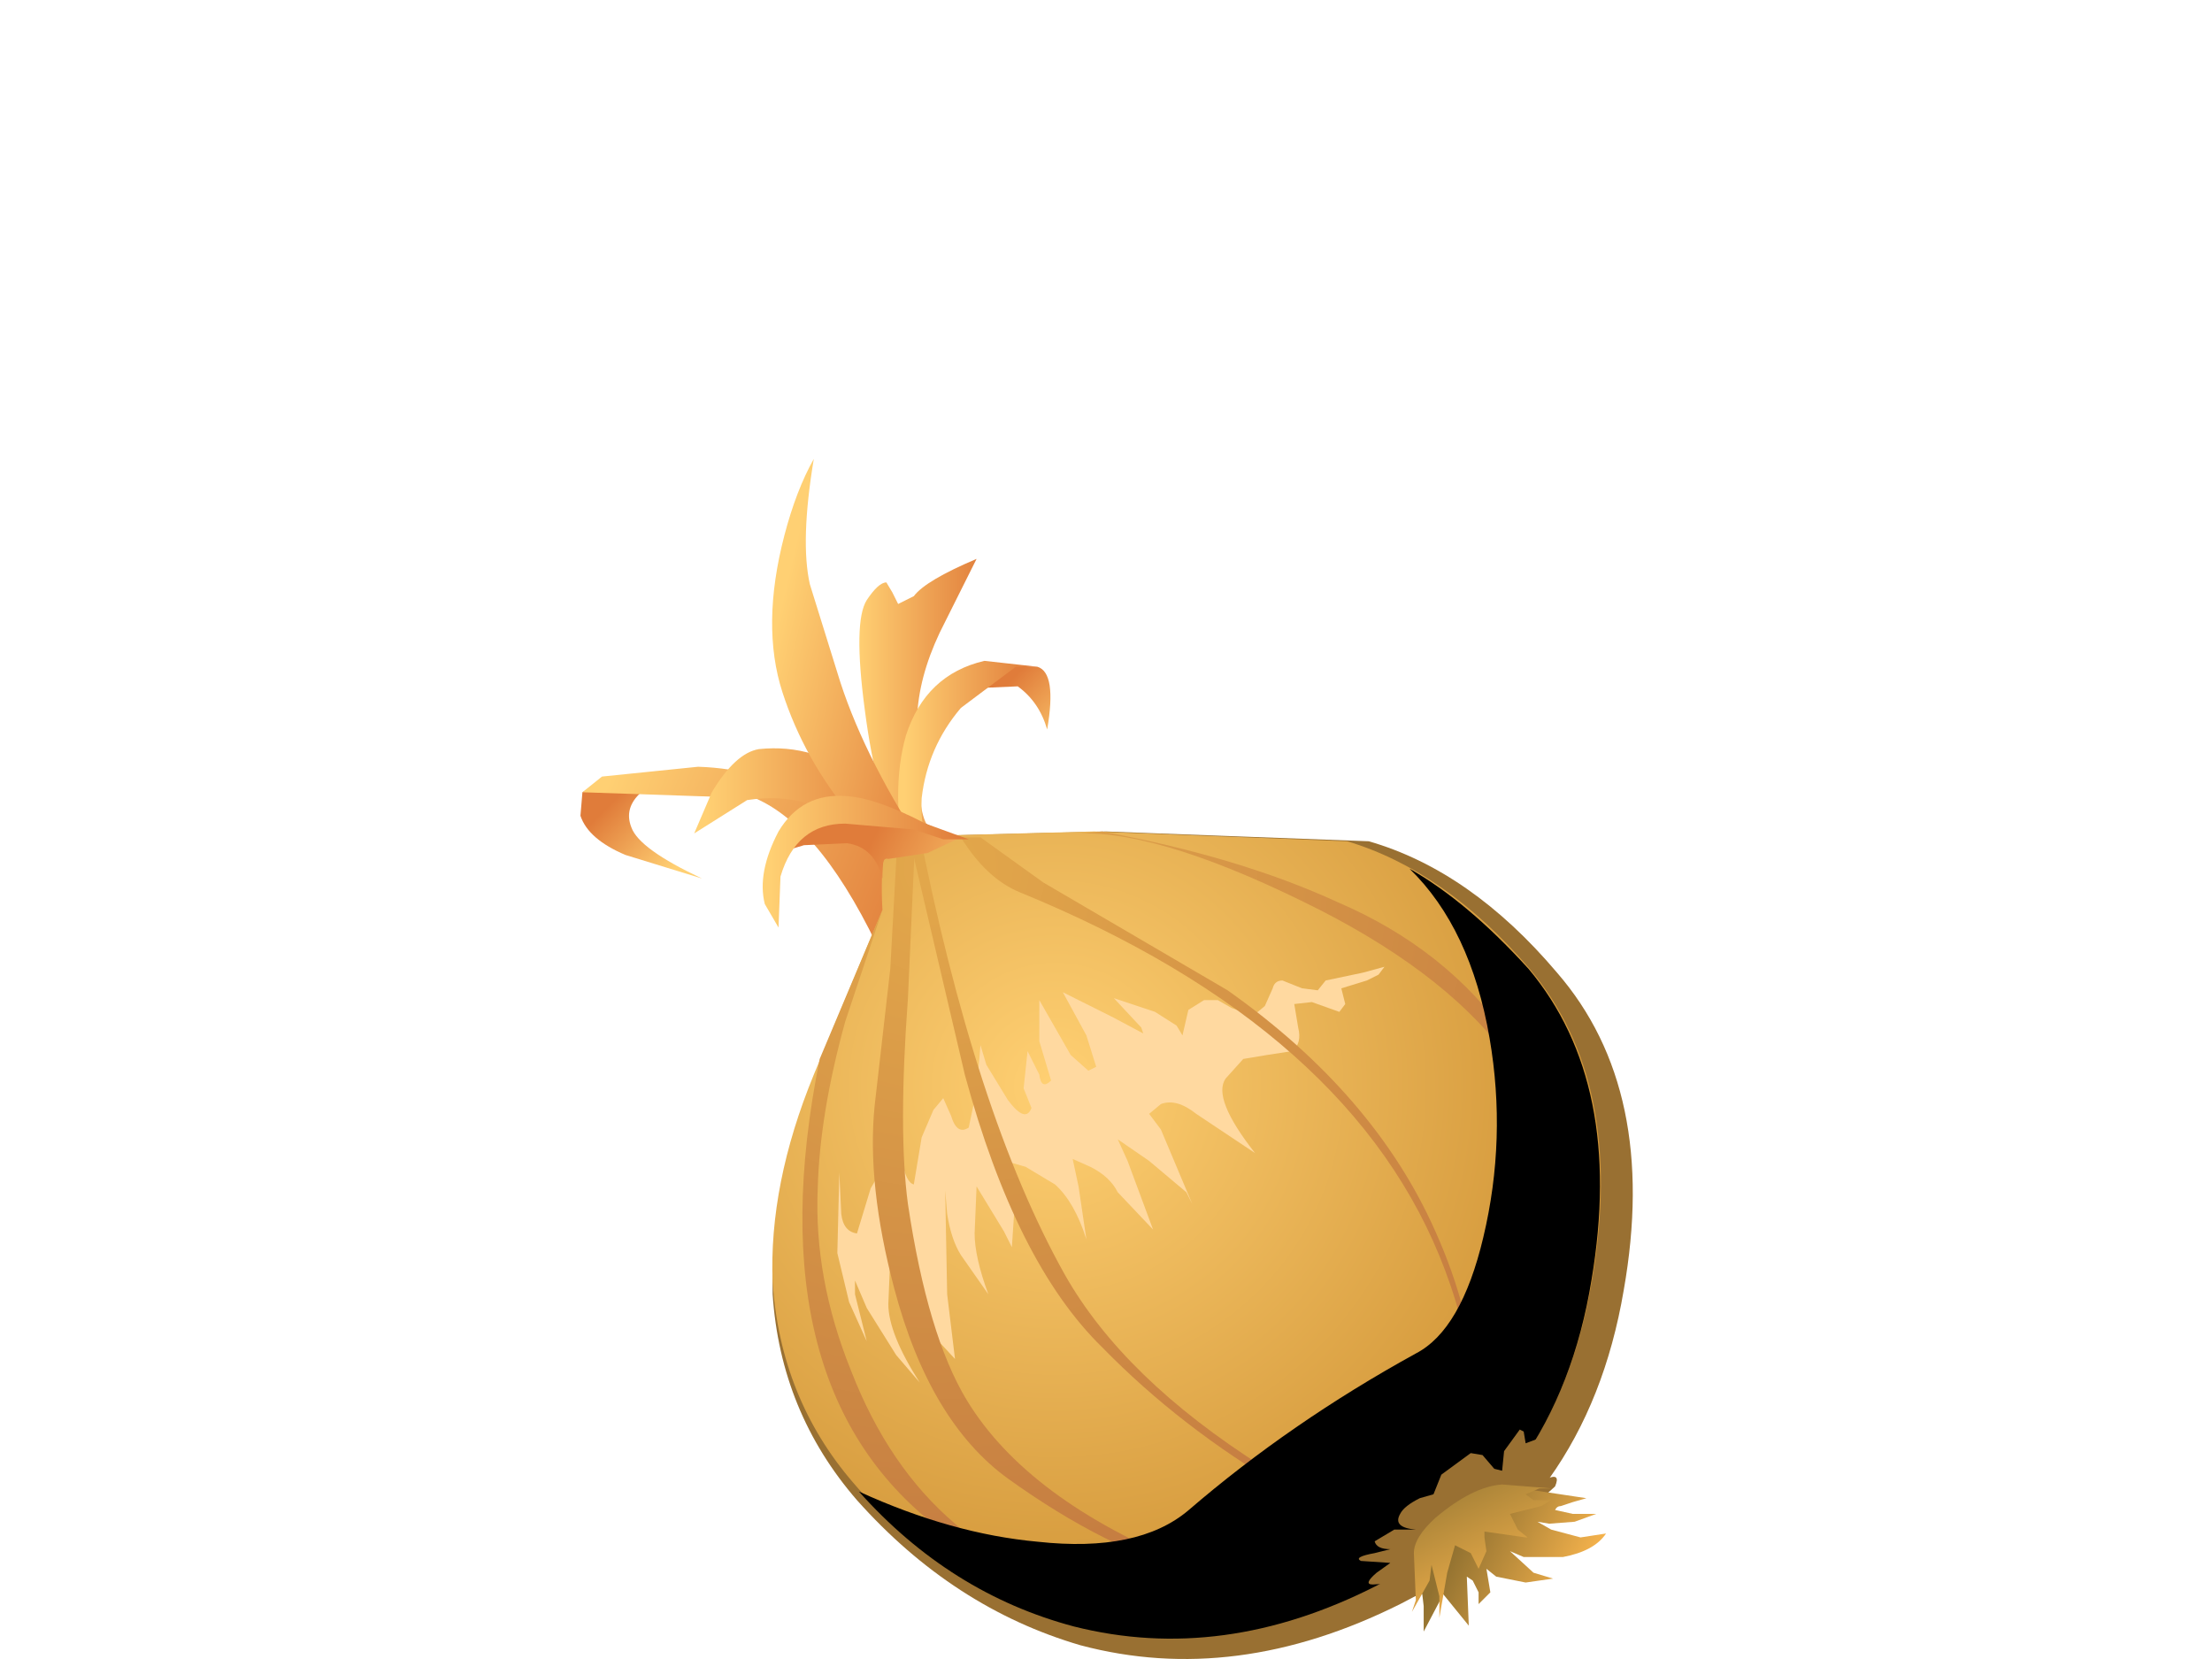 <?xml version="1.0" encoding="UTF-8" standalone="no"?>
<svg xmlns:xlink="http://www.w3.org/1999/xlink" height="42.3px" width="56.4px" xmlns="http://www.w3.org/2000/svg">
  <g transform="matrix(1.0, 0.0, 0.0, 1.0, 0.0, 0.0)">
    <use height="30.6" transform="matrix(1.0, 0.0, 0.0, 1.0, 14.8, 11.7)" width="26.85" xlink:href="#shape0"/>
    <use height="24.55" transform="matrix(0.8, 0.0, 0.0, 0.8, 21.9, 22.15)" width="23.6" xlink:href="#sprite0"/>
    <use height="21.3" transform="matrix(1.0, 0.0, 0.0, 1.0, 19.45, 20.3)" width="21.5" xlink:href="#shape2"/>
  </g>
  <defs>
    <g id="shape0" transform="matrix(1.0, 0.0, 0.0, 1.0, -14.8, -11.7)">
      <path d="M17.7 19.8 Q16.85 19.8 16.35 20.2 15.9 20.6 16.1 21.1 16.3 21.65 17.9 22.4 L15.95 21.8 Q15.0 21.4 14.8 20.8 L14.85 20.2 Q15.5 19.8 16.65 19.75 L17.7 19.8" fill="url(#gradient0)" fill-rule="evenodd" stroke="none"/>
      <path d="M22.75 21.6 L22.55 24.5 Q21.0 21.1 19.25 20.35 L14.85 20.2 15.35 19.8 17.8 19.55 Q19.4 19.6 20.85 20.4 L22.75 21.6" fill="url(#gradient1)" fill-rule="evenodd" stroke="none"/>
      <path d="M23.3 15.2 Q23.6 14.8 24.9 14.25 L24.1 15.85 Q23.5 17.0 23.4 18.05 L23.45 20.2 Q23.5 21.15 23.9 21.25 24.8 21.6 24.9 21.7 25.5 22.15 24.45 22.05 23.45 22.0 22.9 21.2 22.35 20.4 22.05 18.1 21.75 15.85 22.1 15.3 22.4 14.85 22.6 14.85 L22.75 15.1 22.9 15.4 23.3 15.2" fill="url(#gradient2)" fill-rule="evenodd" stroke="none"/>
      <path d="M23.15 21.6 Q23.3 21.85 22.5 23.0 22.75 22.1 21.8 21.2 20.7 20.15 19.05 20.4 L17.7 21.25 18.15 20.2 Q18.75 19.2 19.35 19.1 20.8 18.95 21.95 19.9 L22.9 20.95 23.15 21.6" fill="url(#gradient3)" fill-rule="evenodd" stroke="none"/>
      <path d="M24.1 17.7 Q24.45 17.1 25.3 16.95 L26.45 17.0 Q26.95 17.15 26.7 18.6 26.5 17.9 25.95 17.5 L24.8 17.55 24.1 17.7" fill="url(#gradient4)" fill-rule="evenodd" stroke="none"/>
      <path d="M23.1 22.1 Q22.7 20.15 23.1 18.75 23.6 17.2 25.1 16.85 L26.45 17.0 25.9 17.0 24.5 18.05 Q23.65 19.05 23.5 20.35 23.45 21.5 23.95 22.15 24.65 22.9 23.1 22.1" fill="url(#gradient5)" fill-rule="evenodd" stroke="none"/>
      <path d="M20.75 11.7 Q20.4 13.8 20.65 14.9 L21.35 17.15 Q21.95 19.15 23.5 21.55 L23.55 23.1 Q23.15 23.15 22.9 22.4 L21.7 20.8 Q20.5 19.35 19.95 17.65 19.4 15.95 20.0 13.65 20.3 12.5 20.75 11.7" fill="url(#gradient6)" fill-rule="evenodd" stroke="none"/>
      <path d="M34.9 21.45 Q37.5 22.2 39.7 24.8 42.3 27.8 41.4 32.9 40.45 38.5 35.7 40.9 31.5 43.0 27.55 41.95 24.3 41.0 21.85 38.25 19.9 36.0 19.7 33.0 19.65 30.4 20.8 27.6 L22.6 23.2 Q22.5 21.45 23.05 21.05 L23.6 21.0 24.25 21.3 28.2 21.2 34.9 21.45" fill="#997032" fill-rule="evenodd" stroke="none"/>
      <path d="M34.35 21.45 Q36.85 22.2 39.0 24.7 41.45 27.6 40.6 32.6 39.7 38.05 35.1 40.4 31.1 42.45 27.3 41.4 24.1 40.55 21.75 37.8 19.9 35.65 19.7 32.7 19.6 30.2 20.75 27.4 L22.5 23.2 Q22.4 21.45 22.9 21.05 L23.5 21.0 24.1 21.3 27.9 21.2 34.35 21.45" fill="url(#gradient7)" fill-rule="evenodd" stroke="none"/>
      <path d="M35.3 24.65 L35.15 24.85 34.85 25.0 34.2 25.2 34.3 25.6 34.15 25.8 33.45 25.55 33.0 25.6 33.1 26.2 Q33.2 26.6 32.95 26.8 L32.3 26.9 31.7 27.0 31.25 27.5 Q30.9 28.0 32.0 29.4 L30.5 28.4 Q30.0 28.0 29.6 28.15 L29.3 28.4 29.6 28.8 30.4 30.7 30.25 30.4 29.3 29.6 28.5 29.05 28.75 29.6 29.4 31.35 28.5 30.4 Q28.3 30.0 27.8 29.75 L27.35 29.55 27.5 30.25 27.7 31.6 Q27.4 30.65 26.9 30.2 L26.15 29.75 25.8 29.65 25.9 30.3 25.8 31.8 25.6 31.4 24.9 30.25 24.85 31.45 Q24.85 32.05 25.2 33.0 L24.5 32.0 Q24.25 31.6 24.15 30.95 L24.1 30.35 24.15 33.0 24.35 34.65 23.7 33.95 22.95 32.7 22.7 32.05 22.65 33.25 Q22.65 34.0 23.45 35.25 L22.85 34.55 22.1 33.35 21.8 32.65 21.8 33.0 22.1 34.2 21.65 33.2 21.35 31.95 21.4 29.9 21.45 30.95 Q21.5 31.4 21.85 31.45 L22.2 30.3 22.9 29.1 22.95 29.05 23.0 29.6 Q23.1 30.15 23.3 30.2 L23.5 29.0 23.8 28.3 24.05 28.0 24.25 28.45 Q24.4 28.95 24.7 28.75 L24.9 27.8 25.0 26.65 25.15 27.15 25.7 28.05 Q26.15 28.65 26.3 28.25 L26.1 27.75 26.2 26.8 26.5 27.4 Q26.55 27.8 26.8 27.55 L26.5 26.55 26.5 25.5 27.3 26.9 27.75 27.3 27.95 27.2 27.7 26.4 27.1 25.3 28.4 25.95 29.15 26.35 29.1 26.2 28.4 25.45 29.45 25.8 30.0 26.15 30.15 26.4 30.3 25.75 30.7 25.5 31.05 25.5 31.4 25.7 31.95 25.9 32.25 25.65 32.45 25.2 Q32.5 25.0 32.7 25.0 L33.2 25.2 33.6 25.25 33.8 25.0 34.75 24.8 35.3 24.65" fill="#ffd9a0" fill-rule="evenodd" stroke="none"/>
      <path d="M20.9 27.0 L22.5 23.2 21.55 26.05 Q20.9 28.4 20.85 30.3 20.75 32.6 21.7 34.95 22.65 37.4 24.35 38.85 26.1 40.45 29.5 41.15 L31.0 41.4 Q26.9 41.2 24.05 39.05 19.2 35.45 20.9 27.0" fill="url(#gradient8)" fill-rule="evenodd" stroke="none"/>
      <path d="M23.15 25.45 Q22.9 28.85 23.15 30.7 23.65 34.05 24.65 35.7 26.2 38.25 30.3 39.9 L35.45 40.2 35.25 40.35 Q30.7 41.3 25.7 37.7 23.7 36.25 22.8 32.85 22.1 30.2 22.3 28.2 L22.7 24.7 22.9 21.05 23.35 21.0 23.15 25.45" fill="url(#gradient9)" fill-rule="evenodd" stroke="none"/>
      <path d="M23.1 21.0 L23.4 21.0 Q24.85 28.4 27.15 32.5 28.65 35.15 32.2 37.4 L36.35 39.65 36.2 39.75 32.75 37.95 Q30.1 36.4 28.1 34.35 25.9 32.2 24.6 27.4 L23.1 21.0" fill="url(#gradient10)" fill-rule="evenodd" stroke="none"/>
      <path d="M31.3 25.25 Q35.05 27.9 36.6 31.4 37.5 33.4 37.7 35.6 37.9 37.35 37.65 38.6 L37.45 38.8 Q38.0 35.45 36.85 32.4 34.55 26.25 26.0 22.75 25.15 22.4 24.5 21.35 L25.0 21.35 26.6 22.5 31.3 25.25" fill="url(#gradient11)" fill-rule="evenodd" stroke="none"/>
      <path d="M38.5 26.5 Q39.95 28.55 40.05 30.75 40.1 33.75 38.55 37.5 L38.15 38.0 Q38.6 37.4 39.05 35.75 L39.75 31.9 Q40.4 26.65 33.65 23.2 29.7 21.2 27.55 21.25 L28.1 21.2 Q31.6 21.85 34.1 23.0 36.9 24.2 38.5 26.5" fill="url(#gradient12)" fill-rule="evenodd" stroke="none"/>
    </g>
    <linearGradient gradientTransform="matrix(-0.001, -0.001, -0.001, 0.001, 16.9, 20.8)" gradientUnits="userSpaceOnUse" id="gradient0" spreadMethod="pad" x1="-819.2" x2="819.2">
      <stop offset="0.0" stop-color="#ffd073"/>
      <stop offset="1.0" stop-color="#e07c3a"/>
    </linearGradient>
    <linearGradient gradientTransform="matrix(0.005, 0.002, 0.002, -0.005, 19.65, 21.45)" gradientUnits="userSpaceOnUse" id="gradient1" spreadMethod="pad" x1="-819.2" x2="819.2">
      <stop offset="0.0" stop-color="#ffd073"/>
      <stop offset="1.0" stop-color="#e07c3a"/>
    </linearGradient>
    <linearGradient gradientTransform="matrix(0.002, 0.0, 0.0, -0.002, 23.5, 18.2)" gradientUnits="userSpaceOnUse" id="gradient2" spreadMethod="pad" x1="-819.2" x2="819.2">
      <stop offset="0.0" stop-color="#ffd073"/>
      <stop offset="1.0" stop-color="#e07c3a"/>
    </linearGradient>
    <linearGradient gradientTransform="matrix(0.003, 0.0, 0.0, -0.003, 20.45, 21.0)" gradientUnits="userSpaceOnUse" id="gradient3" spreadMethod="pad" x1="-819.2" x2="819.2">
      <stop offset="0.0" stop-color="#ffd073"/>
      <stop offset="1.0" stop-color="#e07c3a"/>
    </linearGradient>
    <linearGradient gradientTransform="matrix(-0.001, -0.001, -0.001, 0.001, 26.3, 18.45)" gradientUnits="userSpaceOnUse" id="gradient4" spreadMethod="pad" x1="-819.2" x2="819.2">
      <stop offset="0.0" stop-color="#ffd073"/>
      <stop offset="1.0" stop-color="#e07c3a"/>
    </linearGradient>
    <linearGradient gradientTransform="matrix(0.002, 0.0, 0.0, -0.002, 24.7, 19.65)" gradientUnits="userSpaceOnUse" id="gradient5" spreadMethod="pad" x1="-819.2" x2="819.2">
      <stop offset="0.0" stop-color="#ffd073"/>
      <stop offset="1.0" stop-color="#e07c3a"/>
    </linearGradient>
    <linearGradient gradientTransform="matrix(0.003, 7.0E-4, 7.0E-4, -0.003, 22.05, 17.4)" gradientUnits="userSpaceOnUse" id="gradient6" spreadMethod="pad" x1="-819.2" x2="819.2">
      <stop offset="0.0" stop-color="#ffd073"/>
      <stop offset="1.0" stop-color="#e07c3a"/>
    </linearGradient>
    <radialGradient cx="0" cy="0" gradientTransform="matrix(0.014, 0.015, -0.015, 0.014, 26.9, 27.7)" gradientUnits="userSpaceOnUse" id="gradient7" r="819.2" spreadMethod="pad">
      <stop offset="0.0" stop-color="#ffd073"/>
      <stop offset="1.0" stop-color="#c7882a"/>
    </radialGradient>
    <radialGradient cx="0" cy="0" gradientTransform="matrix(0.016, 0.021, 0.021, -0.016, 23.95, 22.15)" gradientUnits="userSpaceOnUse" id="gradient8" r="819.2" spreadMethod="pad">
      <stop offset="0.0" stop-color="#e3a84b"/>
      <stop offset="1.0" stop-color="#bf743f"/>
    </radialGradient>
    <radialGradient cx="0" cy="0" gradientTransform="matrix(0.016, 0.021, 0.021, -0.016, 23.95, 22.15)" gradientUnits="userSpaceOnUse" id="gradient9" r="819.2" spreadMethod="pad">
      <stop offset="0.0" stop-color="#e3a84b"/>
      <stop offset="1.0" stop-color="#bf743f"/>
    </radialGradient>
    <radialGradient cx="0" cy="0" gradientTransform="matrix(0.016, 0.021, 0.021, -0.016, 23.95, 22.15)" gradientUnits="userSpaceOnUse" id="gradient10" r="819.2" spreadMethod="pad">
      <stop offset="0.0" stop-color="#e3a84b"/>
      <stop offset="1.0" stop-color="#bf743f"/>
    </radialGradient>
    <radialGradient cx="0" cy="0" gradientTransform="matrix(0.016, 0.021, 0.021, -0.016, 23.95, 22.15)" gradientUnits="userSpaceOnUse" id="gradient11" r="819.2" spreadMethod="pad">
      <stop offset="0.0" stop-color="#e3a84b"/>
      <stop offset="1.0" stop-color="#bf743f"/>
    </radialGradient>
    <radialGradient cx="0" cy="0" gradientTransform="matrix(0.016, 0.021, 0.021, -0.016, 23.95, 22.15)" gradientUnits="userSpaceOnUse" id="gradient12" r="819.2" spreadMethod="pad">
      <stop offset="0.0" stop-color="#e3a84b"/>
      <stop offset="1.0" stop-color="#bf743f"/>
    </radialGradient>
    <g id="sprite0" transform="matrix(1.0, 0.0, 0.0, 1.0, 0.0, 0.0)">
      <use height="24.55" transform="matrix(1.0, 0.0, 0.0, 1.0, 0.0, 0.0)" width="23.6" xlink:href="#shape1"/>
    </g>
    <g id="shape1" transform="matrix(1.0, 0.0, 0.0, 1.0, 0.0, 0.0)">
      <path d="M21.35 3.2 Q24.4 6.85 23.35 13.1 22.25 19.9 16.5 22.85 11.6 25.35 6.85 24.15 2.9 23.1 0.0 19.85 2.95 21.2 5.7 21.45 8.9 21.8 10.5 20.45 13.75 17.65 17.75 15.45 19.2 14.7 19.9 11.75 20.65 8.6 20.1 5.4 19.5 1.9 17.55 0.0 19.4 1.05 21.35 3.2" fill="#000000" fill-rule="evenodd" stroke="none"/>
    </g>
    <g id="shape2" transform="matrix(1.0, 0.0, 0.0, 1.0, -19.45, -20.3)">
      <path d="M20.5 21.15 Q20.95 20.75 21.5 20.7 22.3 20.65 24.5 21.35 L23.65 21.75 22.65 21.9 Q22.5 21.85 22.5 22.15 L22.5 22.4 Q22.3 21.6 21.6 21.5 L20.5 21.55 20.0 21.7 20.5 21.15" fill="url(#gradient13)" fill-rule="evenodd" stroke="none"/>
      <path d="M23.6 21.0 L24.7 21.4 24.05 21.4 23.3 21.15 21.55 21.0 Q20.3 21.0 19.9 22.35 L19.85 23.65 19.5 23.05 Q19.3 22.25 19.85 21.2 20.45 20.2 21.6 20.3 22.35 20.35 23.6 21.0" fill="url(#gradient14)" fill-rule="evenodd" stroke="none"/>
      <path d="M39.45 37.7 Q39.8 37.55 39.65 37.9 L39.15 38.35 Q38.9 38.45 38.8 38.6 L38.7 39.0 37.9 39.55 Q37.65 39.6 36.9 40.25 36.35 40.75 35.65 40.75 35.35 40.75 35.6 40.55 L35.9 40.35 35.0 40.4 Q34.75 40.4 35.1 40.1 L35.45 39.85 34.7 39.8 Q34.5 39.7 35.05 39.6 L35.45 39.5 Q35.1 39.5 35.05 39.3 L35.55 39.0 36.1 39.0 Q35.5 38.95 35.7 38.6 35.8 38.4 36.2 38.2 L36.55 38.1 36.75 37.6 37.5 37.05 37.8 37.1 38.1 37.45 38.3 37.5 38.35 37.0 38.75 36.45 38.85 36.5 38.9 36.8 39.3 36.65 Q39.6 36.25 39.7 36.5 L39.45 37.2 Q39.25 37.8 39.45 37.7" fill="#997032" fill-rule="evenodd" stroke="none"/>
      <path d="M40.45 38.2 L40.1 38.3 39.8 38.4 Q39.7 38.4 39.65 38.5 L40.1 38.6 40.7 38.6 40.15 38.8 39.5 38.85 39.2 38.8 39.55 39.0 40.3 39.2 40.95 39.1 Q40.65 39.55 39.85 39.7 L38.85 39.7 38.5 39.55 39.1 40.1 39.6 40.25 38.9 40.35 38.15 40.2 37.9 40.0 38.0 40.6 37.7 40.9 37.7 40.6 37.55 40.3 37.4 40.2 37.45 41.45 36.8 40.65 36.3 41.6 36.3 40.95 36.2 40.1 Q36.1 39.6 36.3 39.2 L36.9 38.6 Q37.5 38.0 38.45 37.9 L40.45 38.2" fill="url(#gradient15)" fill-rule="evenodd" stroke="none"/>
      <path d="M39.55 37.95 L39.25 37.95 38.9 38.1 39.1 38.25 39.55 38.25 39.3 38.4 38.5 38.6 38.7 39.0 38.95 39.2 38.9 39.2 37.85 39.05 37.85 39.2 37.9 39.55 37.7 40.0 37.5 39.6 37.1 39.4 36.9 40.1 36.7 41.25 36.7 40.7 36.5 39.9 36.45 40.3 36.0 41.1 36.1 40.8 36.05 39.6 Q36.05 39.2 36.6 38.7 37.55 37.9 38.3 37.85 L39.55 37.95" fill="url(#gradient16)" fill-rule="evenodd" stroke="none"/>
    </g>
    <linearGradient gradientTransform="matrix(-0.002, -0.001, -0.001, 0.002, 23.7, 22.6)" gradientUnits="userSpaceOnUse" id="gradient13" spreadMethod="pad" x1="-819.2" x2="819.2">
      <stop offset="0.0" stop-color="#ffd073"/>
      <stop offset="1.0" stop-color="#e07c3a"/>
    </linearGradient>
    <linearGradient gradientTransform="matrix(0.003, 0.0, 0.0, -0.003, 22.1, 21.95)" gradientUnits="userSpaceOnUse" id="gradient14" spreadMethod="pad" x1="-819.2" x2="819.2">
      <stop offset="0.0" stop-color="#ffd073"/>
      <stop offset="1.0" stop-color="#e07c3a"/>
    </linearGradient>
    <linearGradient gradientTransform="matrix(-0.002, -0.001, -0.001, 0.002, 38.75, 40.15)" gradientUnits="userSpaceOnUse" id="gradient15" spreadMethod="pad" x1="-819.2" x2="819.2">
      <stop offset="0.0" stop-color="#ffb94f"/>
      <stop offset="1.0" stop-color="#917130"/>
    </linearGradient>
    <linearGradient gradientTransform="matrix(-0.001, -0.002, -0.002, 0.001, 37.85, 39.6)" gradientUnits="userSpaceOnUse" id="gradient16" spreadMethod="pad" x1="-819.2" x2="819.2">
      <stop offset="0.0" stop-color="#ffb94f"/>
      <stop offset="1.0" stop-color="#a68137"/>
    </linearGradient>
  </defs>
</svg>
